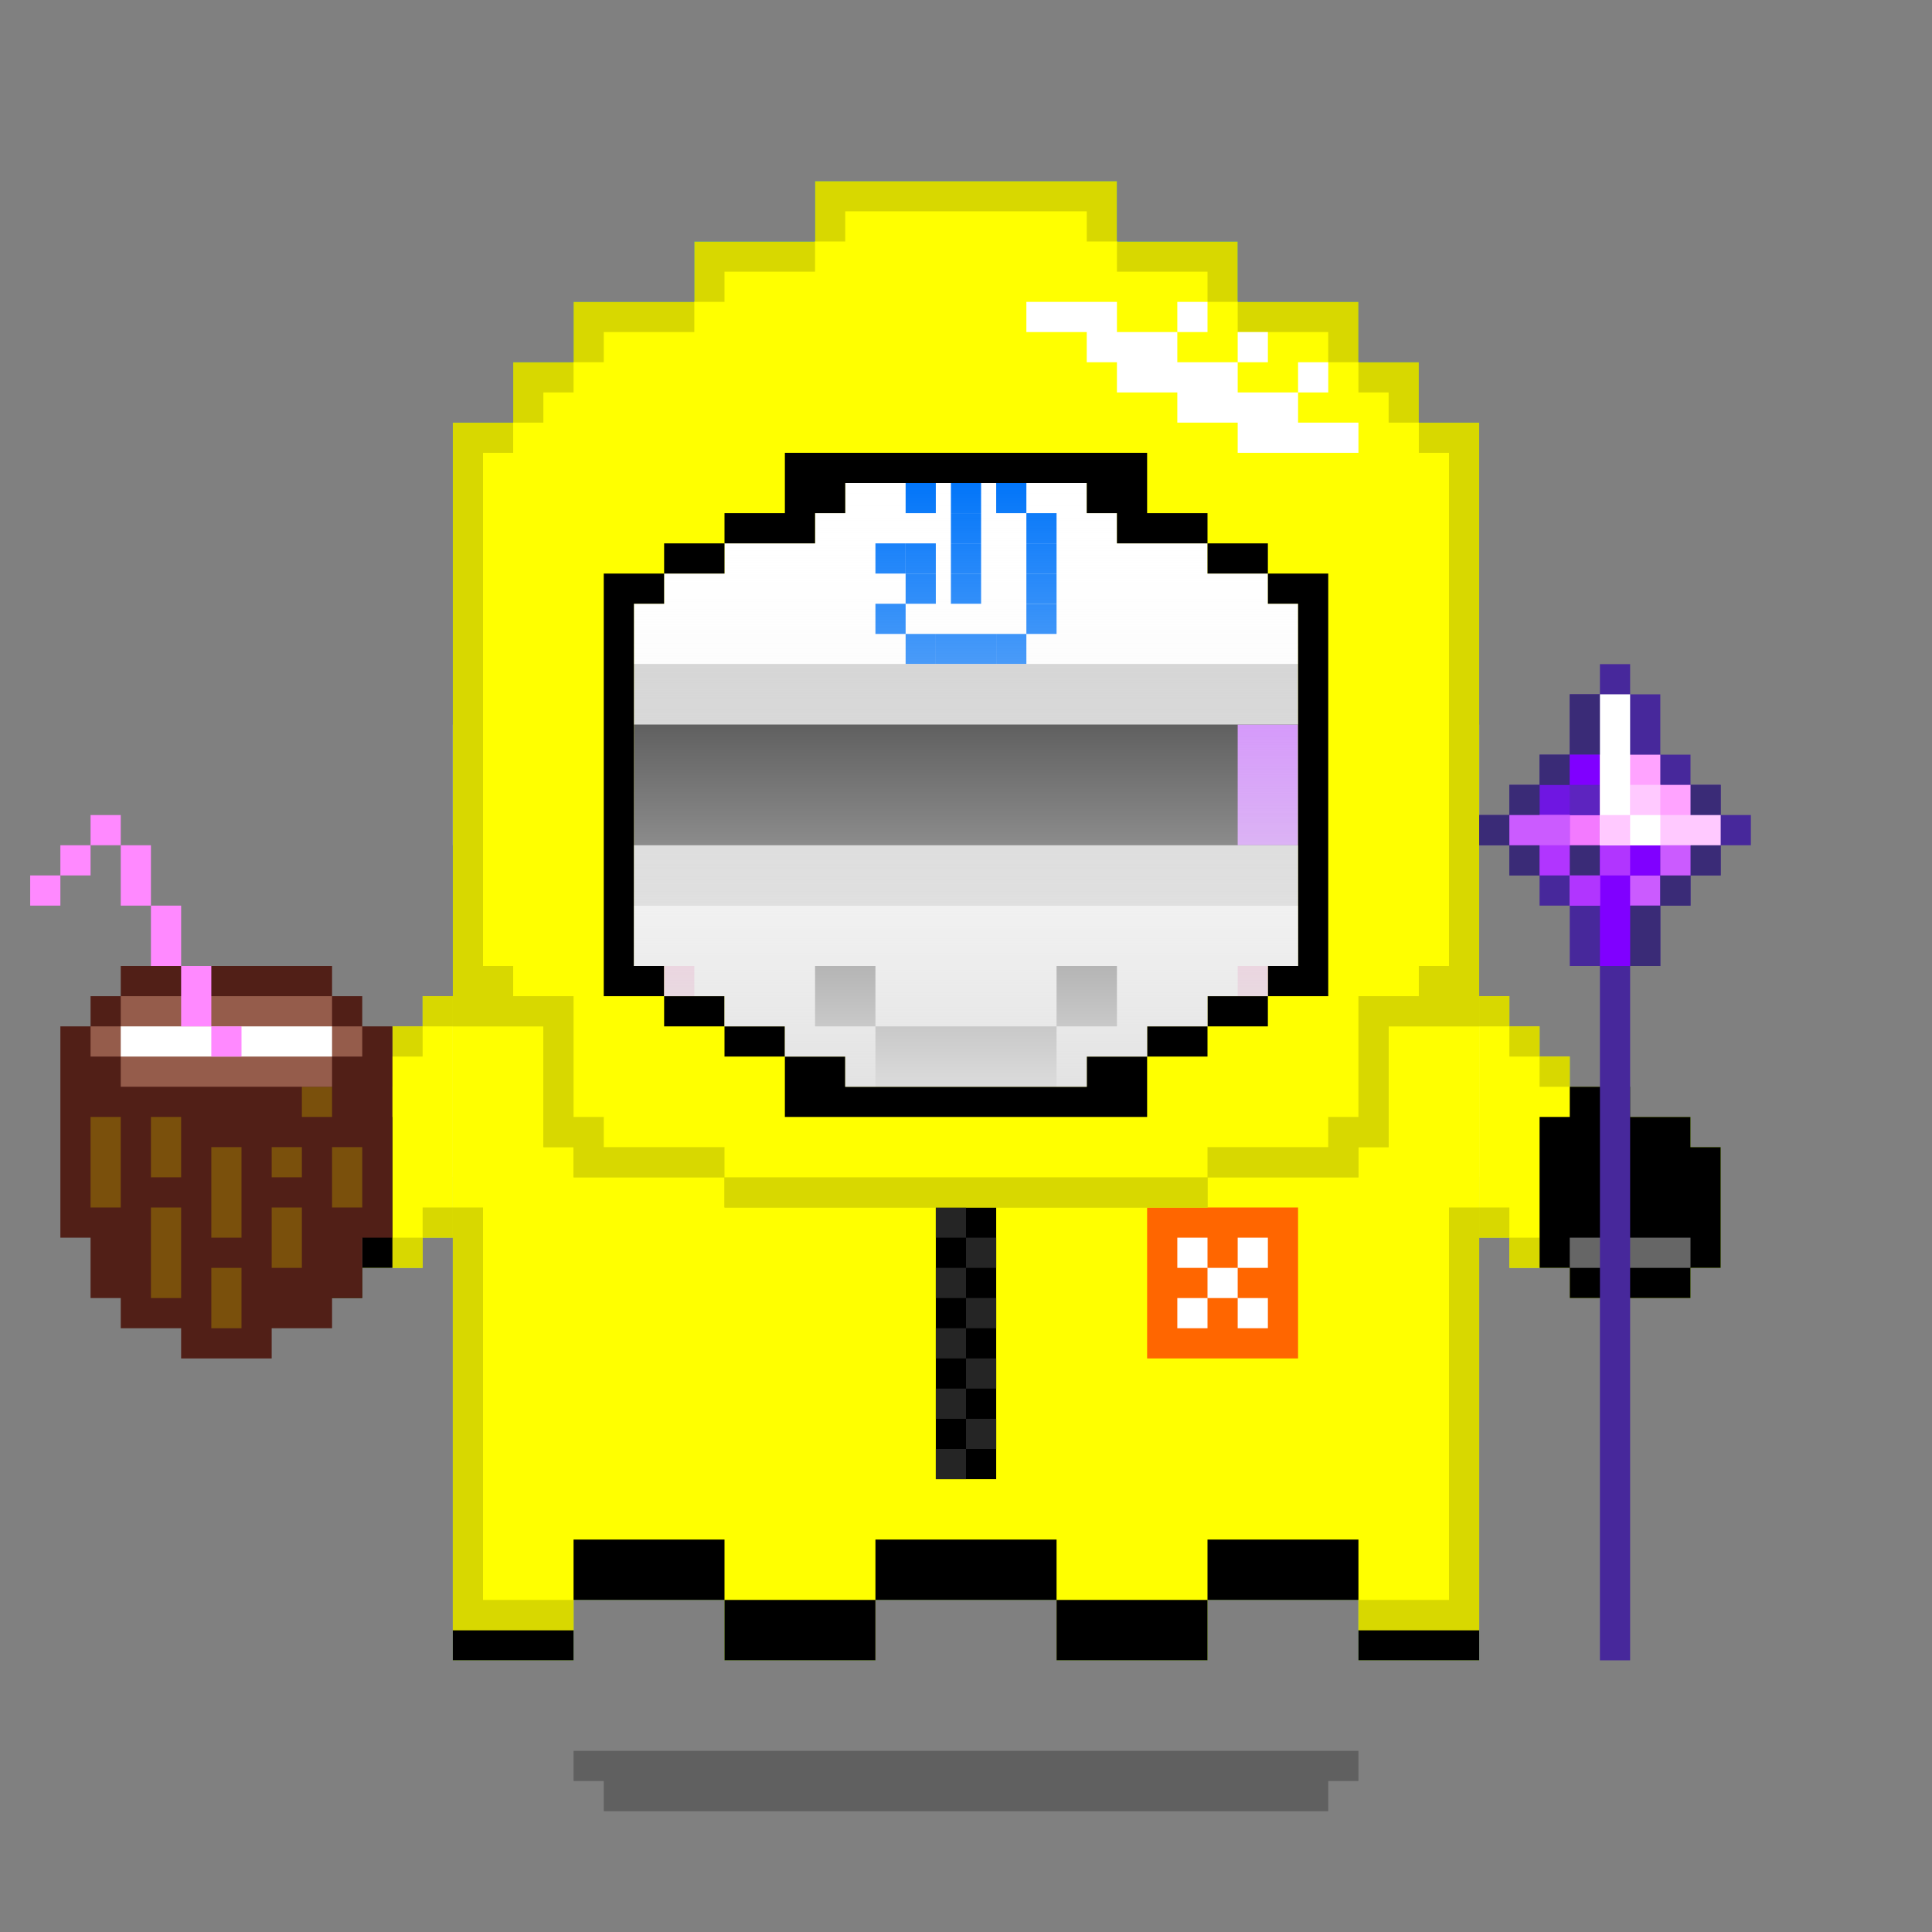 <svg xmlns="http://www.w3.org/2000/svg" viewBox="0 0 64 64"><rect x="0" y="0" width="64" height="64" fill="#808080" stroke="none"/><style>.gotchi-primary{fill:#0074F9;}.gotchi-secondary{fill:#C8E1FD;}.gotchi-cheek{fill:#F696C6;}.gotchi-eyeColor{fill:#EA8C27;}.gotchi-sleeves-up{display:none;}.gotchi-handsUp{display:none;}.gotchi-handsDownOpen{display:block;}.gotchi-handsDownClosed{display:none;}
.gotchi-bg {
    display:none;
  }




svg {
  
  animation-duration:0.5s;
  animation-iteration-count: infinite;
  animation-timing-function: linear;
  animation-timing-function: steps(2);
}

.gotchi-shadow {
  
   
   animation-duration:0.5s;
   animation-iteration-count: infinite;
   animation-timing-function: linear;
   animation-timing-function: steps(2);
}

.gotchi-wearable {
  
  animation-duration:0.5s;
  animation-iteration-count: infinite;
  animation-timing-function: linear;
  animation-timing-function: steps(2);
}



.gotchi-handsDownClosed, .gotchi-handsUp, .gotchi-handsDownOpen, .gotchi-handsDownClosed, .gotchi-body, .gotchi-eyeColor, .gotchi-collateral, .gotchi-cheek, .gotchi-primary-mouth, .gotchi-wearable   {
   
   animation-duration:0.5s;
   animation-iteration-count: infinite;
   animation-timing-function: linear;
   animation-timing-function: steps(2);
}

.wearable-hand {
  
  animation-duration:0.5s;
  animation-iteration-count: infinite;
  animation-timing-function: linear;
  animation-timing-function: steps(2);
}

@keyframes downHands {
  from {
    transform: translate(0px, -4px);
  }
 to {
    transform: translate(0px, -3px);
  }
}


@keyframes up {
  from {
    transform: translate(0px, 0);
  }
 to {
    transform: translate(0px, -1px);
  }
}


@keyframes down {
 from {
   transform: translate(0px, 0);
    }
 to {
      transform: translate(0px, 1px);
    }
}
</style><g class="gotchi-bg"><defs fill="#fff"><pattern id="a" patternUnits="userSpaceOnUse" width="4" height="4"><path d="M0 0h1v1H0zm2 2h1v1H2z"/></pattern><pattern id="b" patternUnits="userSpaceOnUse" x="0" y="0" width="2" height="2"><path d="M0 0h1v1H0z"/></pattern><pattern id="c" patternUnits="userSpaceOnUse" x="-2" y="0" width="8" height="1"><path d="M0 0h1v1H0zm2 0h1v1H2zm2 0h1v1H4z"/></pattern><pattern id="d" patternUnits="userSpaceOnUse" x="0" y="0" width="4" height="4"><path d="M0 0h1v1H0zm0 2h1v1H0zm1 0V1h1v1zm1 0h1v1H2zm0-1h1V0H2zm1 2h1v1H3z"/></pattern><pattern id="e" patternUnits="userSpaceOnUse" width="64" height="32"><path d="M4 4h1v1H4zm7 0h1v1h-1zm7 0h1v1h-1zm7 0h1v1h-1zm7 0h1v1h-1zm7 0h1v1h-1zm7 0h1v1h-1zm7 0h1v1h-1zm7 0h1v1h-1z"/><path fill="url(#a)" d="M0 8h64v7H0z"/><path fill="url(#b)" d="M0 16h64v1H0z"/><path fill="url(#c)" d="M0 18h64v1H0z"/><path fill="url(#b)" d="M22 18h15v1H22zM0 20h64v3H0z"/><path fill="url(#d)" d="M0 24h64v8H0z"/></pattern><mask id="f"><path fill="url(#e)" d="M0 0h64v32H0z"/></mask></defs><path fill="#fff" d="M0 0h64v32H0z"/><path fill="#dea8ff" class="gotchi-secondary" mask="url(#f)" d="M0 0h64v32H0z"/><path fill="#dea8ff" class="gotchi-secondary" d="M0 32h64v32H0z"/><path mask="url(#f)" fill="#fff" transform="matrix(1 0 0 -1 0 64)" d="M0 0h64v32H0z"/></g><g class="gotchi-body"><g class="gotchi-primary"><path d="M21 12h2v-2h-4v2h1z"/><path d="M19 14v-2h-2v2h1zm6-4h2V8h-4v2h1z"/><path d="M29 8h8V6H27v2h1zm16 6h2v-2h-2v1z"/><path d="M48 14h-1v39h-2v2h4V14zm-11-4h4V8h-4v1z"/><path d="M41 12h4v-2h-4v1zM17 53V14h-2v41h4v-2h-1z"/><path d="M24 51h-5v2h5v-1z"/><path d="M27 53h-3v2h5v-2h-1zm18-2h-5v2h5v-1z"/><path d="M35 51h-6v2h6v-1z"/><path d="M38 53h-3v2h5v-2h-1z"/></g><g class="gotchi-secondary"><path d="M18 43v6h2v-1h2v1h2v2h-5v2h-2V14h2v1h-1v26z"/><path d="M27 51h-3v2h5v-2h-1zm11 0h-3v2h5v-2h-1z"/><path d="M35 49h-2v-1h-2v1h-2v2h6v-1zM25 11h2v-1h-4v1h1zm-4 2h2v-1h-4v1h1zm24 31v5h-1v-1h-2v1h-2v2h5v2h2V14h-2v29z"/><path d="M37 8H27v1h5v1h5V9zm8 4h-4v2h4v-1z"/><path d="M41 10h-4v2h4v-1z"/></g><path d="M44 14h-3v-2h-4v-2h-5V9h-5v2h-4v2h-4v2h-1v34h2v-1h2v1h2v2h5v-2h2v-1h2v1h2v2h5v-2h2v-1h2v1h1V14z" fill="#fff"/></g><path class="gotchi-cheek" d="M21 32v2h2v-2h-1zm21 0h-1v2h2v-2z"/><g class="gotchi-primary-mouth"><path d="M29 32h-2v2h2v-1z"/><path d="M33 34h-4v2h6v-2h-1z"/><path d="M36 32h-1v2h2v-2z"/></g><g class="gotchi-shadow"><path opacity=".25" d="M25 58H19v1h1v1h24V59h1V58h-1z" fill="#000"/></g><g class="gotchi-eyeColor"><path d="M27 23H26H25H24H23H22H21V24V25V26H22H23H24H25H26H27H28H29V25V24V23H28H27ZM23 25H22V24H23H24V25H23ZM28 25H27H26V24H27H28V25Z" class="gotchi-primary" /><rect x="24" y="24" width="2" height="1" /><path d="M42 23H41H40H39H38H37H36H35V24V25V26H36H37H38H39H40H41H42H43V25V24V23H42ZM37 25H36V24H37H38V25H37ZM42 25H41H40V24H41H42V25Z" class="gotchi-primary" /><rect x="38" y="24" width="2" height="1" /></g><g class="gotchi-collateral" fill="#0074f9"><path d="M30 16h1v1h-1zm4 1h1v1h-1z"/><path d="M33 16h1v1h-1zm1 2h1v1h-1z"/><path d="M34 19h1v1h-1z"/><path d="M34 20h1v1h-1zm-2 1h1v1h-1z"/><path d="M33 21h1v1h-1zm-2 0h1v1h-1z"/><path d="M30 21h1v1h-1z"/><path d="M29 20h1v1h-1z"/><path d="M30 19h1v1h-1z"/><path d="M30 18h1v1h-1z"/><path d="M29 18h1v1h-1zm4-7h1v1h-1zm-2 0h1v1h-1z"/><path d="M30 11h1v1h-1zm2 0h1v1h-1zm-3 4h1v1h-1zm0-2h1v1h-1z"/><path d="M29 12h1v1h-1zm0 2h1v1h-1zm5-2h1v1h-1zm-1 2h1v1h-1z"/><path d="M34 14h1v1h-1z"/><path d="M33 13h1v1h-1zm-1.5 2h1v1h-1z"/><path d="M31.5 14h1v1h-1z"/><path d="M31.5 13h1v1h-1zm0 3h1v1h-1zm0 2h1v1h-1z"/><path d="M31.5 19h1v1h-1zm0-2h1v1h-1z"/></g><g class="gotchi-handsDownClosed"><g class="gotchi-primary"><path d="M19 42h1v1h-1zm1-6h1v1h-1z"/><path d="M21 37h1v1h-1zm5 3v4h1v-4zm-5 3h-1v1h2v-1z"/><path d="M24 44h-2v1h4v-1h-1zm1-5h-1v1h2v-1z"/><path d="M23 38h-1v1h2v-1z"/></g><g class="gotchi-secondary"><path d="M19 43h1v1h-1zm5 2h-2v1h4v-1h-1z"/><path d="M27 41v3h1v-3zm-6 3h-1v1h2v-1z"/><path d="M26 44h1v1h-1zm-7-3h-1v2h1v-1z"/></g><g class="gotchi-primary"><path d="M44 42h1v1h-1zm-1-6h1v1h-1z"/><path d="M42 37h1v1h-1z"/><path d="M42 39v-1h-2v1h1zm0 4v1h2v-1h-1z"/><path d="M40 44h-2v1h4v-1h-1z"/><path d="M38 42v-2h-1v4h1v-1z"/><path d="M40 40v-1h-2v1h1z"/></g><g class="gotchi-secondary"><path d="M42 44v1h2v-1h-1zm-5-2v-1h-1v3h1v-1z"/><path d="M40 45h-2v1h4v-1h-1z"/><path d="M37 44h1v1h-1zm7-1h1v1h-1z"/></g></g><g class="gotchi-handsDownOpen"><g class="gotchi-primary"><path d="M14 40h1v1h-1v-1zm-1-6h1v1h-1v-1z"/><path d="M14 33h1v1h-1v-1zm-2 2h1v1h-1v-1zm-5 3h1v4H7v-4zm5 3h2v1h-2v-1z"/><path d="M8 42h4v1H8v-1zm0-5h2v1H8v-1z"/><path d="M10,36h2v1h-2V36z"/></g><g class="gotchi-secondary"><path d="M14,39h1v1h-1V39z"/><path d="M12,40h2v1h-2V40z"/><path d="M8,41h4v1H8V41z"/></g><path d="M8,38v3h4v-1h2v-1h1v-5h-1v1h-1v1h-1v1h-2v1H8z" fill="#fff" /><g class="gotchi-primary"><path d="M49 40h1v1h-1v-1zm1-6h1v1h-1v-1z"/><path d="M49 33h1v1h-1v-1zm2 2h1v1h-1v-1zm5 3h1v4h-1v-4zm-6 3h2v1h-2v-1z"/><path d="M52 42h4v1h-4v-1zm2-5h2v1h-2v-1z"/><path d="M52,36h2v1h-2V36z"/></g><g class="gotchi-secondary"><path d="M49,39h1v1h-1V39z"/><path d="M50,40h2v1h-2V40z"/><path d="M52,41h4v1h-4V41z"/></g><path d="M54,38v-1h-2v-1h-1v-1h-1v-1h-1v5h1v1h2v1h4v-3H54z" fill="#fff" /></g><g class="gotchi-handsUp"><g class="gotchi-secondary"><path d="M50,38h1v1h-1V38z"/><path d="M49 39h1v1h-1v-1zm2-2h1v1h-1v-1z"/><path d="M52,36h2v1h-2V36z"/><path d="M54,35h2v1h-2V35z"/></g><path d="M52,32v1h-2v1h-1v5h1v-1h1v-1h1v-1h2v-1h2v-3H52z" fill="#fff"/><g class="gotchi-primary"><path d="M49,33h1v1h-1V33z"/><path d="M50 32h2v1h-2v-1zm0 7h1v1h-1v-1z"/><path d="M49 40h1v1h-1v-1zm2-2h1v1h-1v-1z"/><path d="M52 37h2v1h-2v-1zm0-6h4v1h-4v-1z"/><path d="M56,32h1v4h-1V32z"/><path d="M54,36h2v1h-2V36z"/></g><g class="gotchi-secondary"><path d="M13,38h1v1h-1V38z"/><path d="M14 39h1v1h-1v-1zm-2-2h1v1h-1v-1z"/><path d="M10,36h2v1h-2V36z"/><path d="M8,35h2v1H8V35z"/></g><path d="M8,32v3h2v1h2v1h1v1h1v1h1v-5h-1v-1h-2v-1H8z" fill="#fff"/><g class="gotchi-primary"><path d="M14,33h1v1h-1V33z"/><path d="M12 32h2v1h-2v-1zm1 7h1v1h-1v-1z"/><path d="M14 40h1v1h-1v-1zm-2-2h1v1h-1v-1z"/><path d="M10 37h2v1h-2v-1zm-2-6h4v1H8v-1z"/><path d="M7,32h1v4H7V32z"/><path d="M8,36h2v1H8V36z"/></g></g><g class="gotchi-wearable wearable-body"><svg x="7" y="31"><g><path d="M38,2v4h-1v1h-4v1H17V7h-4V6h-1V2H8v22h4v-2h5v2h5v-2h6v2h5v-2h5v2h4V2H38z" fill="#ff0"/><path d="M31,9h5v5h-5V9z" fill="#f60"/><path d="M32 10v1h1v-1h-1zm1 1v1h1v-1h-1zm1 0h1v-1h-1v1zm0 1v1h1v-1h-1zm-1 0h-1v1h1v-1z" fill="#fff"/><path d="M12 20v2h5v-2h-5zm5 2v2h5v-2h-5zm5 0h6v-2h-6v2zm6 0v2h5v-2h-5zm5 0h5v-2h-5v2zM8 23v1h4v-1H8zm30 0v1h4v-1h-4z"/><path d="M8 2v1h3v4h1v1h5V7h-4V6h-1V2H8zm9 6v1h16V8H17zm16 0h5V7h1V3h3V2h-4v4h-1v1h-4v1zM8 9v14h4v-1H9V9H8zm33 0v13h-3v1h4V9h-1z" fill="#d8d800"/><path d="M24 9h2v9h-2z"/><g fill="#252525"><path d="M24,9h1v1h-1V9z"/><path d="M25,10h1v1h-1V10z"/><path d="M24,11h1v1h-1V11z"/><path d="M25,12h1v1h-1V12z"/><path d="M24,13h1v1h-1V13z"/><path d="M25,14h1v1h-1V14z"/><path d="M24,15h1v1h-1V15z"/><path d="M25,16h1v1h-1V16z"/><path d="M24,17h1v1h-1V17z"/></g><g class="gotchi-sleeves gotchi-sleeves-left gotchi-sleeves-up"><path d="M49 1V0h-4v1h-2v1h-1v8h1V9h1V8h1V7h2V6h2V5h1V1z" fill="#ff0"/><path d="M43 10V9h-1v1h1zm0-1h1V8h-1v1zm1-1h1V7h-1v1zm-1-5V2h-1v1h1zm0-1h1V1h-1v1z" fill="#d8d800"/><path d="M49 1V0h-4v1h-1v5h1v1h2V6h2V5h1V1z"/><path d="M45,1h4v1h-4V1z" fill="#666"/></g><g class="gotchi-sleeves gotchi-sleeves-left gotchi-sleeves-down"><path d="M49 7V6h-2V5h-2V4h-1V3h-1V2h-1v8h1v1h2v1h4v-1h1V7z" fill="#ff0"/><path d="M42 2v1h1V2h-1zm1 2h1V3h-1v1zm1 1h1V4h-1v1zm-2 4v1h1V9h-1zm1 2h1v-1h-1v1z" fill="#d8d800"/><path d="M49 7V6h-2V5h-2v1h-1v5h1v1h4v-1h1V7z"/><path d="M45,10h4v1h-4V10z" fill="#666"/></g><g class="gotchi-sleeves gotchi-sleeves-right gotchi-sleeves-up"><path d="M7 2V1H5V0H1v1H0v4h1v1h2v1h2v1h1v1h1v1h1V2z" fill="#ff0"/><path d="M8 10V9H7v1h1zM7 8H6v1h1V8zM6 7H5v1h1V7zm2-4V2H7v1h1zM7 1H6v1h1V1z" fill="#d8d800"/><path d="M5 1V0H1v1H0v4h1v1h2v1h2V6h1V1z"/><path d="M1 1h4v1H1V1z" fill="#666"/></g><g class="gotchi-sleeves gotchi-sleeves-right gotchi-sleeves-down"><path d="M7 2v1H6v1H5v1H3v1H1v1H0v4h1v1h4v-1h2v-1h1V2z" fill="#ff0"/><path d="M7 2v1h1V2H7zm0 1H6v1h1V3zM6 4H5v1h1V4zm1 5v1h1V9H7zm0 1H6v1h1v-1z" fill="#d8d800"/><path d="M5 6V5H3v1H1v1H0v4h1v1h4v-1h1V6z"/><path d="M1 10h4v1H1v-1z" fill="#666"/></g></g></svg></g><g class="gotchi-wearable wearable-eyes"><svg x="15" y="22"><path d="M2.1 7.9v-2h-2V2.1h2v-2h29.8v2h2v3.8h-2v2z"/><path d="M31.8.2v2h2v3.5h-2v2.1H2.2v-2h-2V2.2h2v-2h29.6M32 0H2v2H0v4h2v2h30V6h2V2h-2V0z" fill="#c8c8c8"/><path d="M2 2h30v4H2z"/><path d="M26,2v4h2V2H26z" fill="#c260ff"/><g fill="#c8c8c8"><path d="M2,0h30v2H2V0z"/><path d="M0 2h2v4H0V2zm32 0h2v4h-2V2z"/><path d="M2,6h30v2H2V6z"/></g></svg></g><g class="gotchi-wearable wearable-head"><svg x="15" y="6"><path d="M32 8V6h-2V4h-4V2h-4V0H12v2H8v2H4v2H2v2H0v20h3v4h1v1h5v1h16v-1h5v-1h1v-4h3V8h-2zm-9 21v2H11v-2H9v-1H7v-1H5V13h2v-1h2v-1h2V9h12v2h2v1h2v1h2v14h-2v1h-2v1h-2z" fill="#d8d800"/><path d="M13 1v1h-1v1H9v1H8v1H5v1H4v1H3v1H2v1H1v17h1v1h2v4h1v1h4v1h16v-1h4v-1h1v-4h2v-1h1V9h-1V8h-1V7h-1V6h-1V5h-3V4h-1V3h-3V2h-1V1h-8zm8 9v1h1v1h3v1h2v1h1v12h-1v1h-2v1h-2v1h-2v1h-8v-1h-2v-1H9v-1H7v-1H6V14h1v-1h2v-1h3v-1h1v-1h8z" fill="#ff0"/><g fill="#fff"><path d="M24 4h1v1h-1V4zm2 1h1v1h-1V5zm2 1h1v1h-1V6z"/><path d="M28,8V7h-2V6h-2V5h-2V4h-3v1h2v1h1v1h2v1h2v1h4V8H28z"/></g><path d="M12 11h1v-1h8v1h1v1h3v-1h-2V9H11v2H9v1h3zM7 27h2v1H7z"/><path d="M25 12h2v1h-2zm0 15h2v1h-2zM6 26V14h1v-1H5v14h2v-1z"/><path d="M7 12h2v1H7zm2 16h2v1H9z"/><path d="M27 13v1h1v12h-1v1h2V13zm-6 17h-8v-1h-2v2h12v-2h-2z"/><path d="M23 28h2v1h-2z"/><linearGradient id="A" gradientUnits="userSpaceOnUse" x1="17" y1="30.567" x2="17" y2="9.815"><stop offset="0" stop-color="#e1e1e1"/><stop offset="1" stop-color="#fff" stop-opacity="0"/></linearGradient><path d="M13 11v-1h8v1h1v1h3v1h2v1h1v12h-1v1h-2v1h-2v1h-2v1h-8v-1h-2v-1H9v-1H7v-1H6V14h1v-1h2v-1h3v-1h1z" fill="url(#A)"/></svg></g><g class="gotchi-wearable wearable-hand wearable-hand-left"><svg x="1" y="27"><path d="M11 7V6h-1V5H3v1H2v1H1v7h1v2h1v1h2v1h3v-1h2v-1h1v-2h1V7z" fill="#511f17"/><path d="M9 9h1v1H9V9zm-7 4h1v-3H2v3zm2-1h1v-2H4v2zm2 2h1v-3H6v3zm2-3h1v1H8v-1zm2 0v2h1v-2h-1zm-6 5h1v-3H4v3zm4-1h1v-2H8v2zm-2 2h1v-2H6v2z" fill="#7a500c"/><path d="M10 7V6H3v1H2v1h1v1h7V8h1V7z" fill="#955c4b"/><path d="M3 7h7v1H3z" fill="#fff"/><g fill="#ff89ff"><path d="M2 0h1v1H2z"/><path d="M1 1h1v1H1zm2 0h1v2H3z"/><path d="M0 2h1v1H0zm4 1h1v2H4z"/><path d="M5 5h1v2H5z"/><path d="M6 7h1v1H6z"/></g></svg></g><g class="gotchi-wearable wearable-hand wearable-hand-right"><svg x="6" y="22"><g transform="scale(-1, 1) translate(-52, 0)"><path d="M8 5V4H7V3H6V1H5V0H4v1H3v2H2v1H1v1H0v1h1v1h1v1h1v2h1v23h1V10h1V8h1V7h1V6h1V5z" fill="#47289b"/><path d="M3,7h3v1H3V7z" fill="#cb5bff"/><path d="M5,4h2v1H5V4z" fill="#6f16e2"/><g fill="#3a2b77"><path d="M5 6h1v1H5V6zm0-5h1v2H5V1z"/><path d="M6 3h1v1H6V3zm2 2h1v1H8V5z"/><path d="M7 4h1v1H7V4zm0 2h1v1H7V6zM1 4h1v1H1V4zm0 2h1v1H1V6zm2 4h1V8H3v2z"/><path d="M2,7h1v1H2V7z"/></g><path d="M4,5h3v1H4V5z" fill="#f37aff"/><path d="M5,3h1v2H5V3z" fill="#5d24bf"/><g fill="#8000ff"><path d="M3 6h2v1H3V6zm2-3h1v1H5V3z"/><path d="M4,7h1v3H4V7z"/></g><g fill="#b135ff"><path d="M4,5h1v2H4V5z"/><path d="M5,7h1v1H5V7z"/><path d="M6,5h1v2H6V5z"/></g><path d="M3 3v1H2v2h3V3z" fill="#ffa3ff"/><path d="M3,4h1v2H3V4z" fill="#ffc9ff"/><path d="M2 5.5h1V7H2V5.5zM6 5v1h2V5H6z" fill="#cb5bff"/><path d="M4 1h1v5H4z" fill="#fff"/><path d="M1 5h4v1H1z" fill="#ffc9ff"/><path d="M3 5h1v1H3z" fill="#fff"/></g></svg></g></svg>